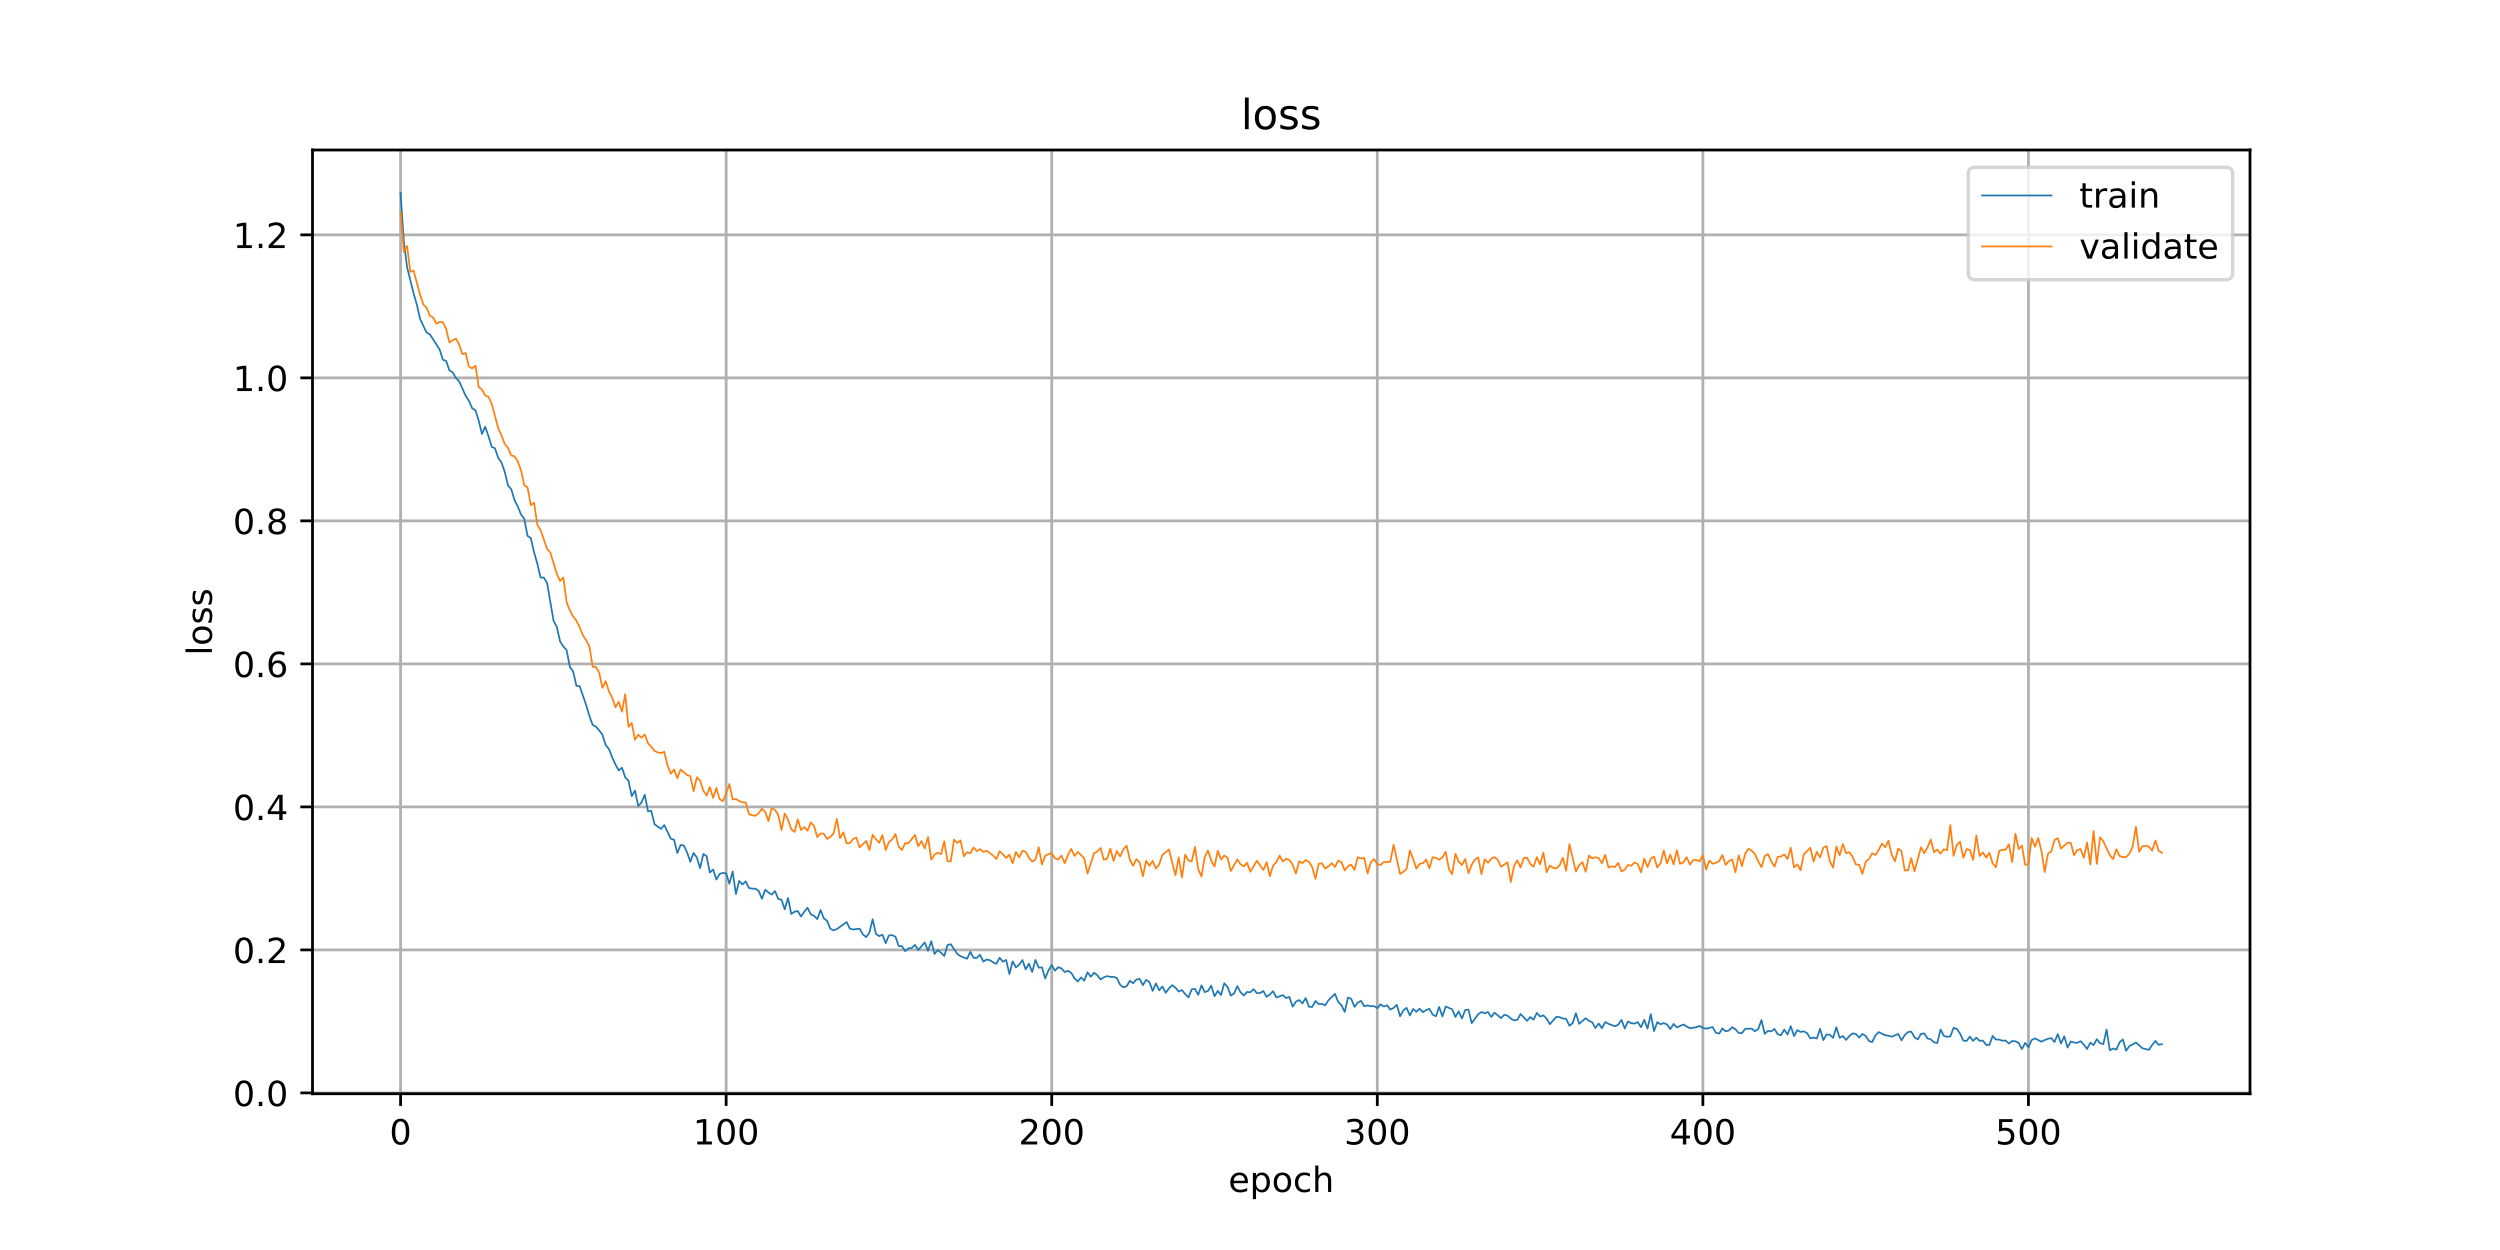 <?xml version="1.0" encoding="utf-8" standalone="no"?>
<!DOCTYPE svg PUBLIC "-//W3C//DTD SVG 1.1//EN"
  "http://www.w3.org/Graphics/SVG/1.1/DTD/svg11.dtd">
<!-- Created with matplotlib (https://matplotlib.org/) -->
<svg height="360pt" version="1.1" viewBox="0 0 720 360" width="720pt" xmlns="http://www.w3.org/2000/svg" xmlns:xlink="http://www.w3.org/1999/xlink">
 <defs>
  <style type="text/css">
*{stroke-linecap:butt;stroke-linejoin:round;}
  </style>
 </defs>
 <g id="figure_1">
  <g id="patch_1">
   <path d="M 0 360 
L 720 360 
L 720 0 
L 0 0 
z
" style="fill:#ffffff;"/>
  </g>
  <g id="axes_1">
   <g id="patch_2">
    <path d="M 90 315 
L 648 315 
L 648 43.2 
L 90 43.2 
z
" style="fill:#ffffff;"/>
   </g>
   <g id="matplotlib.axis_1">
    <g id="xtick_1">
     <g id="line2d_1">
      <path clip-path="url(#pae6fe8b4f9)" d="M 115.364 315 
L 115.364 43.2 
" style="fill:none;stroke:#b0b0b0;stroke-linecap:square;stroke-width:0.8;"/>
     </g>
     <g id="line2d_2">
      <defs>
       <path d="M 0 0 
L 0 3.5 
" id="mf3b61190d6" style="stroke:#000000;stroke-width:0.8;"/>
      </defs>
      <g>
       <use style="stroke:#000000;stroke-width:0.8;" x="115.364" xlink:href="#mf3b61190d6" y="315"/>
      </g>
     </g>
     <g id="text_1">
      <!-- 0 -->
      <defs>
       <path d="M 31.781 66.406 
Q 24.172 66.406 20.328 58.906 
Q 16.5 51.422 16.5 36.375 
Q 16.5 21.391 20.328 13.891 
Q 24.172 6.391 31.781 6.391 
Q 39.453 6.391 43.281 13.891 
Q 47.125 21.391 47.125 36.375 
Q 47.125 51.422 43.281 58.906 
Q 39.453 66.406 31.781 66.406 
z
M 31.781 74.219 
Q 44.047 74.219 50.516 64.516 
Q 56.984 54.828 56.984 36.375 
Q 56.984 17.969 50.516 8.266 
Q 44.047 -1.422 31.781 -1.422 
Q 19.531 -1.422 13.062 8.266 
Q 6.594 17.969 6.594 36.375 
Q 6.594 54.828 13.062 64.516 
Q 19.531 74.219 31.781 74.219 
z
" id="DejaVuSans-48"/>
      </defs>
      <g transform="translate(112.182 329.598)scale(0.1 -0.1)">
       <use xlink:href="#DejaVuSans-48"/>
      </g>
     </g>
    </g>
    <g id="xtick_2">
     <g id="line2d_3">
      <path clip-path="url(#pae6fe8b4f9)" d="M 209.129 315 
L 209.129 43.2 
" style="fill:none;stroke:#b0b0b0;stroke-linecap:square;stroke-width:0.8;"/>
     </g>
     <g id="line2d_4">
      <g>
       <use style="stroke:#000000;stroke-width:0.8;" x="209.129" xlink:href="#mf3b61190d6" y="315"/>
      </g>
     </g>
     <g id="text_2">
      <!-- 100 -->
      <defs>
       <path d="M 12.406 8.297 
L 28.516 8.297 
L 28.516 63.922 
L 10.984 60.406 
L 10.984 69.391 
L 28.422 72.906 
L 38.281 72.906 
L 38.281 8.297 
L 54.391 8.297 
L 54.391 0 
L 12.406 0 
z
" id="DejaVuSans-49"/>
      </defs>
      <g transform="translate(199.586 329.598)scale(0.1 -0.1)">
       <use xlink:href="#DejaVuSans-49"/>
       <use x="63.623" xlink:href="#DejaVuSans-48"/>
       <use x="127.246" xlink:href="#DejaVuSans-48"/>
      </g>
     </g>
    </g>
    <g id="xtick_3">
     <g id="line2d_5">
      <path clip-path="url(#pae6fe8b4f9)" d="M 302.895 315 
L 302.895 43.2 
" style="fill:none;stroke:#b0b0b0;stroke-linecap:square;stroke-width:0.8;"/>
     </g>
     <g id="line2d_6">
      <g>
       <use style="stroke:#000000;stroke-width:0.8;" x="302.895" xlink:href="#mf3b61190d6" y="315"/>
      </g>
     </g>
     <g id="text_3">
      <!-- 200 -->
      <defs>
       <path d="M 19.188 8.297 
L 53.609 8.297 
L 53.609 0 
L 7.328 0 
L 7.328 8.297 
Q 12.938 14.109 22.625 23.891 
Q 32.328 33.688 34.812 36.531 
Q 39.547 41.844 41.422 45.531 
Q 43.312 49.219 43.312 52.781 
Q 43.312 58.594 39.234 62.25 
Q 35.156 65.922 28.609 65.922 
Q 23.969 65.922 18.812 64.312 
Q 13.672 62.703 7.812 59.422 
L 7.812 69.391 
Q 13.766 71.781 18.938 73 
Q 24.125 74.219 28.422 74.219 
Q 39.75 74.219 46.484 68.547 
Q 53.219 62.891 53.219 53.422 
Q 53.219 48.922 51.531 44.891 
Q 49.859 40.875 45.406 35.406 
Q 44.188 33.984 37.641 27.219 
Q 31.109 20.453 19.188 8.297 
z
" id="DejaVuSans-50"/>
      </defs>
      <g transform="translate(293.351 329.598)scale(0.1 -0.1)">
       <use xlink:href="#DejaVuSans-50"/>
       <use x="63.623" xlink:href="#DejaVuSans-48"/>
       <use x="127.246" xlink:href="#DejaVuSans-48"/>
      </g>
     </g>
    </g>
    <g id="xtick_4">
     <g id="line2d_7">
      <path clip-path="url(#pae6fe8b4f9)" d="M 396.661 315 
L 396.661 43.2 
" style="fill:none;stroke:#b0b0b0;stroke-linecap:square;stroke-width:0.8;"/>
     </g>
     <g id="line2d_8">
      <g>
       <use style="stroke:#000000;stroke-width:0.8;" x="396.661" xlink:href="#mf3b61190d6" y="315"/>
      </g>
     </g>
     <g id="text_4">
      <!-- 300 -->
      <defs>
       <path d="M 40.578 39.312 
Q 47.656 37.797 51.625 33 
Q 55.609 28.219 55.609 21.188 
Q 55.609 10.406 48.188 4.484 
Q 40.766 -1.422 27.094 -1.422 
Q 22.516 -1.422 17.656 -0.516 
Q 12.797 0.391 7.625 2.203 
L 7.625 11.719 
Q 11.719 9.328 16.594 8.109 
Q 21.484 6.891 26.812 6.891 
Q 36.078 6.891 40.938 10.547 
Q 45.797 14.203 45.797 21.188 
Q 45.797 27.641 41.281 31.266 
Q 36.766 34.906 28.719 34.906 
L 20.219 34.906 
L 20.219 43.016 
L 29.109 43.016 
Q 36.375 43.016 40.234 45.922 
Q 44.094 48.828 44.094 54.297 
Q 44.094 59.906 40.109 62.906 
Q 36.141 65.922 28.719 65.922 
Q 24.656 65.922 20.016 65.031 
Q 15.375 64.156 9.812 62.312 
L 9.812 71.094 
Q 15.438 72.656 20.344 73.438 
Q 25.25 74.219 29.594 74.219 
Q 40.828 74.219 47.359 69.109 
Q 53.906 64.016 53.906 55.328 
Q 53.906 49.266 50.438 45.094 
Q 46.969 40.922 40.578 39.312 
z
" id="DejaVuSans-51"/>
      </defs>
      <g transform="translate(387.117 329.598)scale(0.1 -0.1)">
       <use xlink:href="#DejaVuSans-51"/>
       <use x="63.623" xlink:href="#DejaVuSans-48"/>
       <use x="127.246" xlink:href="#DejaVuSans-48"/>
      </g>
     </g>
    </g>
    <g id="xtick_5">
     <g id="line2d_9">
      <path clip-path="url(#pae6fe8b4f9)" d="M 490.427 315 
L 490.427 43.2 
" style="fill:none;stroke:#b0b0b0;stroke-linecap:square;stroke-width:0.8;"/>
     </g>
     <g id="line2d_10">
      <g>
       <use style="stroke:#000000;stroke-width:0.8;" x="490.427" xlink:href="#mf3b61190d6" y="315"/>
      </g>
     </g>
     <g id="text_5">
      <!-- 400 -->
      <defs>
       <path d="M 37.797 64.312 
L 12.891 25.391 
L 37.797 25.391 
z
M 35.203 72.906 
L 47.609 72.906 
L 47.609 25.391 
L 58.016 25.391 
L 58.016 17.188 
L 47.609 17.188 
L 47.609 0 
L 37.797 0 
L 37.797 17.188 
L 4.891 17.188 
L 4.891 26.703 
z
" id="DejaVuSans-52"/>
      </defs>
      <g transform="translate(480.883 329.598)scale(0.1 -0.1)">
       <use xlink:href="#DejaVuSans-52"/>
       <use x="63.623" xlink:href="#DejaVuSans-48"/>
       <use x="127.246" xlink:href="#DejaVuSans-48"/>
      </g>
     </g>
    </g>
    <g id="xtick_6">
     <g id="line2d_11">
      <path clip-path="url(#pae6fe8b4f9)" d="M 584.192 315 
L 584.192 43.2 
" style="fill:none;stroke:#b0b0b0;stroke-linecap:square;stroke-width:0.8;"/>
     </g>
     <g id="line2d_12">
      <g>
       <use style="stroke:#000000;stroke-width:0.8;" x="584.192" xlink:href="#mf3b61190d6" y="315"/>
      </g>
     </g>
     <g id="text_6">
      <!-- 500 -->
      <defs>
       <path d="M 10.797 72.906 
L 49.516 72.906 
L 49.516 64.594 
L 19.828 64.594 
L 19.828 46.734 
Q 21.969 47.469 24.109 47.828 
Q 26.266 48.188 28.422 48.188 
Q 40.625 48.188 47.75 41.5 
Q 54.891 34.812 54.891 23.391 
Q 54.891 11.625 47.562 5.094 
Q 40.234 -1.422 26.906 -1.422 
Q 22.312 -1.422 17.547 -0.641 
Q 12.797 0.141 7.719 1.703 
L 7.719 11.625 
Q 12.109 9.234 16.797 8.062 
Q 21.484 6.891 26.703 6.891 
Q 35.156 6.891 40.078 11.328 
Q 45.016 15.766 45.016 23.391 
Q 45.016 31 40.078 35.438 
Q 35.156 39.891 26.703 39.891 
Q 22.75 39.891 18.812 39.016 
Q 14.891 38.141 10.797 36.281 
z
" id="DejaVuSans-53"/>
      </defs>
      <g transform="translate(574.649 329.598)scale(0.1 -0.1)">
       <use xlink:href="#DejaVuSans-53"/>
       <use x="63.623" xlink:href="#DejaVuSans-48"/>
       <use x="127.246" xlink:href="#DejaVuSans-48"/>
      </g>
     </g>
    </g>
    <g id="text_7">
     <!-- epoch -->
     <defs>
      <path d="M 56.203 29.594 
L 56.203 25.203 
L 14.891 25.203 
Q 15.484 15.922 20.484 11.062 
Q 25.484 6.203 34.422 6.203 
Q 39.594 6.203 44.453 7.469 
Q 49.312 8.734 54.109 11.281 
L 54.109 2.781 
Q 49.266 0.734 44.188 -0.344 
Q 39.109 -1.422 33.891 -1.422 
Q 20.797 -1.422 13.156 6.188 
Q 5.516 13.812 5.516 26.812 
Q 5.516 40.234 12.766 48.109 
Q 20.016 56 32.328 56 
Q 43.359 56 49.781 48.891 
Q 56.203 41.797 56.203 29.594 
z
M 47.219 32.234 
Q 47.125 39.594 43.094 43.984 
Q 39.062 48.391 32.422 48.391 
Q 24.906 48.391 20.391 44.141 
Q 15.875 39.891 15.188 32.172 
z
" id="DejaVuSans-101"/>
      <path d="M 18.109 8.203 
L 18.109 -20.797 
L 9.078 -20.797 
L 9.078 54.688 
L 18.109 54.688 
L 18.109 46.391 
Q 20.953 51.266 25.266 53.625 
Q 29.594 56 35.594 56 
Q 45.562 56 51.781 48.094 
Q 58.016 40.188 58.016 27.297 
Q 58.016 14.406 51.781 6.484 
Q 45.562 -1.422 35.594 -1.422 
Q 29.594 -1.422 25.266 0.953 
Q 20.953 3.328 18.109 8.203 
z
M 48.688 27.297 
Q 48.688 37.203 44.609 42.844 
Q 40.531 48.484 33.406 48.484 
Q 26.266 48.484 22.188 42.844 
Q 18.109 37.203 18.109 27.297 
Q 18.109 17.391 22.188 11.75 
Q 26.266 6.109 33.406 6.109 
Q 40.531 6.109 44.609 11.75 
Q 48.688 17.391 48.688 27.297 
z
" id="DejaVuSans-112"/>
      <path d="M 30.609 48.391 
Q 23.391 48.391 19.188 42.75 
Q 14.984 37.109 14.984 27.297 
Q 14.984 17.484 19.156 11.844 
Q 23.344 6.203 30.609 6.203 
Q 37.797 6.203 41.984 11.859 
Q 46.188 17.531 46.188 27.297 
Q 46.188 37.016 41.984 42.703 
Q 37.797 48.391 30.609 48.391 
z
M 30.609 56 
Q 42.328 56 49.016 48.375 
Q 55.719 40.766 55.719 27.297 
Q 55.719 13.875 49.016 6.219 
Q 42.328 -1.422 30.609 -1.422 
Q 18.844 -1.422 12.172 6.219 
Q 5.516 13.875 5.516 27.297 
Q 5.516 40.766 12.172 48.375 
Q 18.844 56 30.609 56 
z
" id="DejaVuSans-111"/>
      <path d="M 48.781 52.594 
L 48.781 44.188 
Q 44.969 46.297 41.141 47.344 
Q 37.312 48.391 33.406 48.391 
Q 24.656 48.391 19.812 42.844 
Q 14.984 37.312 14.984 27.297 
Q 14.984 17.281 19.812 11.734 
Q 24.656 6.203 33.406 6.203 
Q 37.312 6.203 41.141 7.25 
Q 44.969 8.297 48.781 10.406 
L 48.781 2.094 
Q 45.016 0.344 40.984 -0.531 
Q 36.969 -1.422 32.422 -1.422 
Q 20.062 -1.422 12.781 6.344 
Q 5.516 14.109 5.516 27.297 
Q 5.516 40.672 12.859 48.328 
Q 20.219 56 33.016 56 
Q 37.156 56 41.109 55.141 
Q 45.062 54.297 48.781 52.594 
z
" id="DejaVuSans-99"/>
      <path d="M 54.891 33.016 
L 54.891 0 
L 45.906 0 
L 45.906 32.719 
Q 45.906 40.484 42.875 44.328 
Q 39.844 48.188 33.797 48.188 
Q 26.516 48.188 22.312 43.547 
Q 18.109 38.922 18.109 30.906 
L 18.109 0 
L 9.078 0 
L 9.078 75.984 
L 18.109 75.984 
L 18.109 46.188 
Q 21.344 51.125 25.703 53.562 
Q 30.078 56 35.797 56 
Q 45.219 56 50.047 50.172 
Q 54.891 44.344 54.891 33.016 
z
" id="DejaVuSans-104"/>
     </defs>
     <g transform="translate(353.772 343.277)scale(0.1 -0.1)">
      <use xlink:href="#DejaVuSans-101"/>
      <use x="61.523" xlink:href="#DejaVuSans-112"/>
      <use x="125" xlink:href="#DejaVuSans-111"/>
      <use x="186.182" xlink:href="#DejaVuSans-99"/>
      <use x="241.162" xlink:href="#DejaVuSans-104"/>
     </g>
    </g>
   </g>
   <g id="matplotlib.axis_2">
    <g id="ytick_1">
     <g id="line2d_13">
      <path clip-path="url(#pae6fe8b4f9)" d="M 90 314.757 
L 648 314.757 
" style="fill:none;stroke:#b0b0b0;stroke-linecap:square;stroke-width:0.8;"/>
     </g>
     <g id="line2d_14">
      <defs>
       <path d="M 0 0 
L -3.5 0 
" id="mc3795d80ab" style="stroke:#000000;stroke-width:0.8;"/>
      </defs>
      <g>
       <use style="stroke:#000000;stroke-width:0.8;" x="90" xlink:href="#mc3795d80ab" y="314.757"/>
      </g>
     </g>
     <g id="text_8">
      <!-- 0.0 -->
      <defs>
       <path d="M 10.688 12.406 
L 21 12.406 
L 21 0 
L 10.688 0 
z
" id="DejaVuSans-46"/>
      </defs>
      <g transform="translate(67.097 318.557)scale(0.1 -0.1)">
       <use xlink:href="#DejaVuSans-48"/>
       <use x="63.623" xlink:href="#DejaVuSans-46"/>
       <use x="95.41" xlink:href="#DejaVuSans-48"/>
      </g>
     </g>
    </g>
    <g id="ytick_2">
     <g id="line2d_15">
      <path clip-path="url(#pae6fe8b4f9)" d="M 90 273.572 
L 648 273.572 
" style="fill:none;stroke:#b0b0b0;stroke-linecap:square;stroke-width:0.8;"/>
     </g>
     <g id="line2d_16">
      <g>
       <use style="stroke:#000000;stroke-width:0.8;" x="90" xlink:href="#mc3795d80ab" y="273.572"/>
      </g>
     </g>
     <g id="text_9">
      <!-- 0.2 -->
      <g transform="translate(67.097 277.371)scale(0.1 -0.1)">
       <use xlink:href="#DejaVuSans-48"/>
       <use x="63.623" xlink:href="#DejaVuSans-46"/>
       <use x="95.41" xlink:href="#DejaVuSans-50"/>
      </g>
     </g>
    </g>
    <g id="ytick_3">
     <g id="line2d_17">
      <path clip-path="url(#pae6fe8b4f9)" d="M 90 232.386 
L 648 232.386 
" style="fill:none;stroke:#b0b0b0;stroke-linecap:square;stroke-width:0.8;"/>
     </g>
     <g id="line2d_18">
      <g>
       <use style="stroke:#000000;stroke-width:0.8;" x="90" xlink:href="#mc3795d80ab" y="232.386"/>
      </g>
     </g>
     <g id="text_10">
      <!-- 0.4 -->
      <g transform="translate(67.097 236.185)scale(0.1 -0.1)">
       <use xlink:href="#DejaVuSans-48"/>
       <use x="63.623" xlink:href="#DejaVuSans-46"/>
       <use x="95.41" xlink:href="#DejaVuSans-52"/>
      </g>
     </g>
    </g>
    <g id="ytick_4">
     <g id="line2d_19">
      <path clip-path="url(#pae6fe8b4f9)" d="M 90 191.2 
L 648 191.2 
" style="fill:none;stroke:#b0b0b0;stroke-linecap:square;stroke-width:0.8;"/>
     </g>
     <g id="line2d_20">
      <g>
       <use style="stroke:#000000;stroke-width:0.8;" x="90" xlink:href="#mc3795d80ab" y="191.2"/>
      </g>
     </g>
     <g id="text_11">
      <!-- 0.6 -->
      <defs>
       <path d="M 33.016 40.375 
Q 26.375 40.375 22.484 35.828 
Q 18.609 31.297 18.609 23.391 
Q 18.609 15.531 22.484 10.953 
Q 26.375 6.391 33.016 6.391 
Q 39.656 6.391 43.531 10.953 
Q 47.406 15.531 47.406 23.391 
Q 47.406 31.297 43.531 35.828 
Q 39.656 40.375 33.016 40.375 
z
M 52.594 71.297 
L 52.594 62.312 
Q 48.875 64.062 45.094 64.984 
Q 41.312 65.922 37.594 65.922 
Q 27.828 65.922 22.672 59.328 
Q 17.531 52.734 16.797 39.406 
Q 19.672 43.656 24.016 45.922 
Q 28.375 48.188 33.594 48.188 
Q 44.578 48.188 50.953 41.516 
Q 57.328 34.859 57.328 23.391 
Q 57.328 12.156 50.688 5.359 
Q 44.047 -1.422 33.016 -1.422 
Q 20.359 -1.422 13.672 8.266 
Q 6.984 17.969 6.984 36.375 
Q 6.984 53.656 15.188 63.938 
Q 23.391 74.219 37.203 74.219 
Q 40.922 74.219 44.703 73.484 
Q 48.484 72.75 52.594 71.297 
z
" id="DejaVuSans-54"/>
      </defs>
      <g transform="translate(67.097 194.999)scale(0.1 -0.1)">
       <use xlink:href="#DejaVuSans-48"/>
       <use x="63.623" xlink:href="#DejaVuSans-46"/>
       <use x="95.41" xlink:href="#DejaVuSans-54"/>
      </g>
     </g>
    </g>
    <g id="ytick_5">
     <g id="line2d_21">
      <path clip-path="url(#pae6fe8b4f9)" d="M 90 150.014 
L 648 150.014 
" style="fill:none;stroke:#b0b0b0;stroke-linecap:square;stroke-width:0.8;"/>
     </g>
     <g id="line2d_22">
      <g>
       <use style="stroke:#000000;stroke-width:0.8;" x="90" xlink:href="#mc3795d80ab" y="150.014"/>
      </g>
     </g>
     <g id="text_12">
      <!-- 0.8 -->
      <defs>
       <path d="M 31.781 34.625 
Q 24.75 34.625 20.719 30.859 
Q 16.703 27.094 16.703 20.516 
Q 16.703 13.922 20.719 10.156 
Q 24.75 6.391 31.781 6.391 
Q 38.812 6.391 42.859 10.172 
Q 46.922 13.969 46.922 20.516 
Q 46.922 27.094 42.891 30.859 
Q 38.875 34.625 31.781 34.625 
z
M 21.922 38.812 
Q 15.578 40.375 12.031 44.719 
Q 8.5 49.078 8.5 55.328 
Q 8.5 64.062 14.719 69.141 
Q 20.953 74.219 31.781 74.219 
Q 42.672 74.219 48.875 69.141 
Q 55.078 64.062 55.078 55.328 
Q 55.078 49.078 51.531 44.719 
Q 48 40.375 41.703 38.812 
Q 48.828 37.156 52.797 32.312 
Q 56.781 27.484 56.781 20.516 
Q 56.781 9.906 50.312 4.234 
Q 43.844 -1.422 31.781 -1.422 
Q 19.734 -1.422 13.25 4.234 
Q 6.781 9.906 6.781 20.516 
Q 6.781 27.484 10.781 32.312 
Q 14.797 37.156 21.922 38.812 
z
M 18.312 54.391 
Q 18.312 48.734 21.844 45.562 
Q 25.391 42.391 31.781 42.391 
Q 38.141 42.391 41.719 45.562 
Q 45.312 48.734 45.312 54.391 
Q 45.312 60.062 41.719 63.234 
Q 38.141 66.406 31.781 66.406 
Q 25.391 66.406 21.844 63.234 
Q 18.312 60.062 18.312 54.391 
z
" id="DejaVuSans-56"/>
      </defs>
      <g transform="translate(67.097 153.813)scale(0.1 -0.1)">
       <use xlink:href="#DejaVuSans-48"/>
       <use x="63.623" xlink:href="#DejaVuSans-46"/>
       <use x="95.41" xlink:href="#DejaVuSans-56"/>
      </g>
     </g>
    </g>
    <g id="ytick_6">
     <g id="line2d_23">
      <path clip-path="url(#pae6fe8b4f9)" d="M 90 108.828 
L 648 108.828 
" style="fill:none;stroke:#b0b0b0;stroke-linecap:square;stroke-width:0.8;"/>
     </g>
     <g id="line2d_24">
      <g>
       <use style="stroke:#000000;stroke-width:0.8;" x="90" xlink:href="#mc3795d80ab" y="108.828"/>
      </g>
     </g>
     <g id="text_13">
      <!-- 1.0 -->
      <g transform="translate(67.097 112.628)scale(0.1 -0.1)">
       <use xlink:href="#DejaVuSans-49"/>
       <use x="63.623" xlink:href="#DejaVuSans-46"/>
       <use x="95.41" xlink:href="#DejaVuSans-48"/>
      </g>
     </g>
    </g>
    <g id="ytick_7">
     <g id="line2d_25">
      <path clip-path="url(#pae6fe8b4f9)" d="M 90 67.642 
L 648 67.642 
" style="fill:none;stroke:#b0b0b0;stroke-linecap:square;stroke-width:0.8;"/>
     </g>
     <g id="line2d_26">
      <g>
       <use style="stroke:#000000;stroke-width:0.8;" x="90" xlink:href="#mc3795d80ab" y="67.642"/>
      </g>
     </g>
     <g id="text_14">
      <!-- 1.2 -->
      <g transform="translate(67.097 71.442)scale(0.1 -0.1)">
       <use xlink:href="#DejaVuSans-49"/>
       <use x="63.623" xlink:href="#DejaVuSans-46"/>
       <use x="95.41" xlink:href="#DejaVuSans-50"/>
      </g>
     </g>
    </g>
    <g id="text_15">
     <!-- loss -->
     <defs>
      <path d="M 9.422 75.984 
L 18.406 75.984 
L 18.406 0 
L 9.422 0 
z
" id="DejaVuSans-108"/>
      <path d="M 44.281 53.078 
L 44.281 44.578 
Q 40.484 46.531 36.375 47.5 
Q 32.281 48.484 27.875 48.484 
Q 21.188 48.484 17.844 46.438 
Q 14.5 44.391 14.5 40.281 
Q 14.5 37.156 16.891 35.375 
Q 19.281 33.594 26.516 31.984 
L 29.594 31.297 
Q 39.156 29.25 43.188 25.516 
Q 47.219 21.781 47.219 15.094 
Q 47.219 7.469 41.188 3.016 
Q 35.156 -1.422 24.609 -1.422 
Q 20.219 -1.422 15.453 -0.562 
Q 10.688 0.297 5.422 2 
L 5.422 11.281 
Q 10.406 8.688 15.234 7.391 
Q 20.062 6.109 24.812 6.109 
Q 31.156 6.109 34.562 8.281 
Q 37.984 10.453 37.984 14.406 
Q 37.984 18.062 35.516 20.016 
Q 33.062 21.969 24.703 23.781 
L 21.578 24.516 
Q 13.234 26.266 9.516 29.906 
Q 5.812 33.547 5.812 39.891 
Q 5.812 47.609 11.281 51.797 
Q 16.75 56 26.812 56 
Q 31.781 56 36.172 55.266 
Q 40.578 54.547 44.281 53.078 
z
" id="DejaVuSans-115"/>
     </defs>
     <g transform="translate(61.017 188.758)rotate(-90)scale(0.1 -0.1)">
      <use xlink:href="#DejaVuSans-108"/>
      <use x="27.783" xlink:href="#DejaVuSans-111"/>
      <use x="88.965" xlink:href="#DejaVuSans-115"/>
      <use x="141.064" xlink:href="#DejaVuSans-115"/>
     </g>
    </g>
   </g>
   <g id="line2d_27">
    <path clip-path="url(#pae6fe8b4f9)" d="M 115.364 55.555 
L 116.301 69.532 
L 117.239 76.93 
L 119.114 84.496 
L 120.052 87.737 
L 120.99 91.868 
L 122.865 95.799 
L 123.803 96.278 
L 126.616 100.659 
L 127.553 103.614 
L 128.491 103.964 
L 129.428 106.686 
L 130.366 107.213 
L 131.304 108.856 
L 132.241 109.855 
L 134.117 113.991 
L 135.054 115.446 
L 135.992 117.587 
L 136.93 118.155 
L 137.867 121.13 
L 138.805 124.993 
L 139.743 122.922 
L 140.68 125.616 
L 141.618 128.702 
L 142.556 129.095 
L 143.493 131.904 
L 144.431 133.205 
L 145.369 135.894 
L 146.306 139.81 
L 147.244 140.908 
L 148.182 144.031 
L 149.119 145.874 
L 150.057 148.193 
L 150.995 149.436 
L 151.932 154.346 
L 152.87 154.953 
L 153.808 159.026 
L 154.745 162.31 
L 155.683 166.346 
L 156.621 166.333 
L 157.558 167.875 
L 159.434 178.823 
L 160.371 180.562 
L 161.309 184.749 
L 162.247 186.192 
L 163.184 187.255 
L 164.122 192.083 
L 165.059 193.357 
L 165.997 197.487 
L 166.935 197.626 
L 168.81 203.015 
L 169.748 206.183 
L 170.685 208.781 
L 171.623 209.276 
L 172.561 210.35 
L 173.498 211.598 
L 174.436 214.583 
L 175.374 215.717 
L 176.311 218.131 
L 177.249 220.167 
L 178.187 221.884 
L 179.124 221.1 
L 180.062 223.863 
L 181 224.825 
L 181.937 229.276 
L 182.875 227.683 
L 183.813 232.143 
L 184.75 231.124 
L 185.688 228.891 
L 186.626 233.657 
L 187.563 233.517 
L 188.501 237.37 
L 190.376 238.713 
L 191.314 237.626 
L 193.189 241.55 
L 194.127 241.834 
L 195.065 245.666 
L 196.002 243.377 
L 196.94 243.488 
L 197.877 245.494 
L 198.815 248.195 
L 199.753 245.651 
L 200.69 246.962 
L 201.628 250.034 
L 202.566 245.941 
L 203.503 246.587 
L 204.441 251.288 
L 205.379 250.413 
L 206.316 253.297 
L 207.254 251.686 
L 208.192 251.401 
L 209.129 251.524 
L 210.067 254.518 
L 211.005 251.003 
L 211.942 257.481 
L 212.88 253.703 
L 213.818 254.737 
L 214.755 253.821 
L 215.693 255.742 
L 216.631 255.94 
L 217.568 255.935 
L 218.506 256.581 
L 219.444 258.849 
L 220.381 256.234 
L 221.319 257.059 
L 222.257 257.634 
L 223.194 256.647 
L 224.132 258.905 
L 225.07 259.12 
L 226.007 261.897 
L 226.945 258.611 
L 227.883 263.218 
L 228.82 262.571 
L 229.758 262.381 
L 230.696 263.968 
L 231.633 262.557 
L 232.571 261.442 
L 233.508 263.326 
L 234.446 263.761 
L 235.384 264.694 
L 236.321 262.076 
L 237.259 264.474 
L 238.197 265.202 
L 239.134 267.468 
L 240.072 267.93 
L 241.01 267.58 
L 243.823 265.542 
L 244.76 267.456 
L 245.698 267.697 
L 247.573 267.446 
L 248.511 269.104 
L 249.449 269.891 
L 250.386 268.579 
L 251.324 264.745 
L 252.262 268.958 
L 253.199 269.615 
L 254.137 269.186 
L 255.075 271.631 
L 256.012 269.392 
L 256.95 269.327 
L 257.888 269.755 
L 258.825 272.468 
L 259.763 272.508 
L 260.701 273.935 
L 261.638 273.133 
L 262.576 273.011 
L 263.514 272.128 
L 264.451 273.594 
L 266.327 271.411 
L 267.264 273.828 
L 268.202 271.073 
L 269.139 274.72 
L 270.077 273.645 
L 271.015 274.396 
L 271.952 275.325 
L 272.89 272.147 
L 273.828 271.939 
L 275.703 274.738 
L 276.641 275.383 
L 278.516 276.118 
L 279.454 274.125 
L 280.391 275.864 
L 281.329 275.854 
L 282.267 274.982 
L 283.204 276.938 
L 284.142 276.336 
L 285.08 276.535 
L 286.017 277.158 
L 286.955 277.593 
L 287.893 275.832 
L 288.83 276.964 
L 289.768 276.456 
L 290.706 280.524 
L 291.643 276.871 
L 292.581 278.614 
L 293.519 277.806 
L 294.456 276.502 
L 295.394 279.174 
L 296.332 277.536 
L 297.269 279.913 
L 298.207 276.463 
L 299.145 278.676 
L 300.082 278.616 
L 301.02 281.799 
L 301.957 279.455 
L 302.895 277.931 
L 303.833 279.552 
L 304.77 278.554 
L 305.708 278.913 
L 306.646 279.959 
L 307.583 279.593 
L 308.521 280.184 
L 309.459 281.764 
L 310.396 282.667 
L 311.334 281.495 
L 312.272 282.437 
L 313.209 280.004 
L 314.147 281.296 
L 315.085 280.149 
L 316.022 280.844 
L 316.96 282.081 
L 317.898 281.486 
L 318.835 281.126 
L 319.773 281.333 
L 320.711 281.342 
L 321.648 281.654 
L 322.586 283.614 
L 323.524 284.342 
L 324.461 284.048 
L 325.399 282.475 
L 326.337 283.183 
L 327.274 282.101 
L 328.212 281.935 
L 329.15 283.728 
L 330.087 282.211 
L 331.025 282.845 
L 331.963 285.373 
L 332.9 283.23 
L 333.838 285.204 
L 334.776 284.106 
L 335.713 285.929 
L 336.651 284.668 
L 337.588 283.729 
L 338.526 284.451 
L 339.464 285.558 
L 340.401 285.142 
L 341.339 286.306 
L 342.277 287.252 
L 343.214 284.925 
L 344.152 284.79 
L 345.09 286.514 
L 346.027 283.781 
L 346.965 285.732 
L 347.903 285.393 
L 348.84 283.873 
L 349.778 286.926 
L 350.716 285.377 
L 351.653 286.559 
L 352.591 283.168 
L 353.529 284.227 
L 354.466 286.721 
L 355.404 286.153 
L 356.342 284.011 
L 357.279 285.781 
L 358.217 286.702 
L 359.155 285.67 
L 360.092 285.774 
L 361.03 284.88 
L 361.968 286.017 
L 362.905 286.018 
L 363.843 285.414 
L 364.781 287.092 
L 365.718 286.404 
L 366.656 285.472 
L 367.594 287.266 
L 369.469 286.611 
L 370.406 287.442 
L 371.344 287.112 
L 372.282 289.917 
L 373.219 288.488 
L 374.157 288.004 
L 375.095 288.982 
L 376.032 287.451 
L 376.97 289.907 
L 377.908 290.004 
L 378.845 288.293 
L 379.783 289.171 
L 380.721 289.142 
L 381.658 289.523 
L 382.596 288.061 
L 384.471 286.232 
L 385.409 288.593 
L 386.347 289.496 
L 387.284 291.445 
L 388.222 287.286 
L 389.16 287.678 
L 390.097 289.97 
L 391.035 288.76 
L 391.973 288.264 
L 392.91 289.814 
L 393.848 289.546 
L 394.786 289.788 
L 395.723 289.771 
L 396.661 290.363 
L 397.599 289.258 
L 398.536 289.867 
L 399.474 289.521 
L 400.412 290.755 
L 401.349 290.275 
L 402.287 289.383 
L 403.224 292.676 
L 404.162 291.015 
L 405.1 290.263 
L 406.037 292.459 
L 406.975 290.564 
L 407.913 291.394 
L 408.85 290.506 
L 409.788 291.493 
L 410.726 290.902 
L 411.663 290.529 
L 412.601 292.21 
L 413.539 292.683 
L 414.476 290.006 
L 415.414 292.723 
L 416.352 289.869 
L 418.227 290.685 
L 419.165 292.883 
L 420.102 291.273 
L 421.04 293.335 
L 421.978 290.879 
L 422.915 290.756 
L 423.853 294.67 
L 425.728 292.085 
L 426.666 291.453 
L 427.604 291.839 
L 428.541 291.459 
L 429.479 292.881 
L 430.417 291.653 
L 432.292 293.205 
L 433.23 292.279 
L 434.167 292.499 
L 435.105 293.341 
L 436.043 293.859 
L 436.98 293.726 
L 437.918 292.047 
L 439.793 294.001 
L 440.731 292.911 
L 441.668 293.664 
L 442.606 291.737 
L 443.544 292.75 
L 444.481 292.425 
L 445.419 293.354 
L 446.357 294.967 
L 448.232 292.84 
L 449.17 292.939 
L 450.107 293.324 
L 451.045 293.429 
L 451.983 295.401 
L 452.92 294.684 
L 453.858 291.798 
L 454.796 294.858 
L 456.671 293.244 
L 457.609 294.004 
L 458.546 294.396 
L 459.484 296.077 
L 460.422 294.782 
L 461.359 296.128 
L 462.297 294.361 
L 463.235 294.848 
L 465.11 295.569 
L 466.048 295.115 
L 466.985 293.706 
L 467.923 296.209 
L 468.861 294.187 
L 469.798 294.696 
L 470.736 294.792 
L 471.673 294.378 
L 472.611 295.842 
L 473.549 293.732 
L 474.486 296.217 
L 475.424 292.065 
L 476.362 296.937 
L 477.299 294.383 
L 478.237 294.989 
L 479.175 294.643 
L 480.112 295.066 
L 481.05 296.372 
L 481.988 294.907 
L 482.925 295.887 
L 484.801 295.053 
L 486.676 296.135 
L 488.551 295.847 
L 489.489 295.455 
L 490.427 296.037 
L 491.364 296.272 
L 493.24 295.787 
L 494.177 297.424 
L 495.115 297.679 
L 496.053 296.191 
L 496.99 297.015 
L 497.928 296.777 
L 498.866 295.842 
L 499.803 296.429 
L 500.741 297.475 
L 501.679 297.556 
L 502.616 296.294 
L 504.492 296.249 
L 505.429 297.005 
L 506.367 296.385 
L 507.304 293.793 
L 508.242 297.739 
L 509.18 296.869 
L 510.117 297.049 
L 511.055 296.346 
L 511.993 297.894 
L 512.93 298.121 
L 513.868 296.524 
L 514.806 297.925 
L 515.743 295.541 
L 516.681 298.405 
L 517.619 296.685 
L 518.556 297.195 
L 519.494 297.027 
L 520.432 297.55 
L 521.369 299.059 
L 522.307 298.824 
L 523.245 299.111 
L 524.182 296.311 
L 525.12 299.567 
L 526.058 297.927 
L 526.995 298.024 
L 527.933 298.9 
L 528.871 295.851 
L 529.808 298.867 
L 530.746 298.391 
L 531.684 299.487 
L 532.621 298.371 
L 533.559 297.605 
L 534.497 297.788 
L 535.434 298.851 
L 536.372 297.784 
L 537.31 298.325 
L 538.247 299.807 
L 539.185 300.122 
L 540.122 298.226 
L 541.06 297.252 
L 542.935 298.147 
L 543.873 298.272 
L 544.811 298.567 
L 546.686 297.78 
L 547.624 299.618 
L 548.561 298.098 
L 549.499 297.238 
L 550.437 297.099 
L 551.374 298.725 
L 552.312 299.342 
L 553.25 297.76 
L 554.187 297.626 
L 555.125 299.061 
L 556.063 299.32 
L 557 300.211 
L 557.938 300.375 
L 558.876 296.486 
L 559.813 298.306 
L 560.751 298.61 
L 561.689 298.497 
L 562.626 296.027 
L 563.564 296.308 
L 564.502 297.672 
L 565.439 299.681 
L 566.377 299.785 
L 567.315 298.546 
L 568.252 299.773 
L 569.19 298.849 
L 570.128 299.764 
L 571.065 299.682 
L 572.003 300.943 
L 572.941 300.918 
L 573.878 298.357 
L 574.816 299.378 
L 575.753 299.412 
L 576.691 299.721 
L 577.629 299.683 
L 578.566 300.551 
L 579.504 299.804 
L 580.442 299.896 
L 581.379 300.38 
L 582.317 302.127 
L 583.255 300.337 
L 584.192 301.59 
L 585.13 299.513 
L 586.068 299.06 
L 587.943 300.012 
L 588.881 299.527 
L 589.818 299.175 
L 590.756 298.965 
L 591.694 300.108 
L 592.631 297.809 
L 593.569 300.528 
L 594.507 298.449 
L 595.444 301.691 
L 596.382 299.966 
L 597.32 300.241 
L 598.257 300.369 
L 599.195 299.853 
L 600.133 300.835 
L 601.07 302.091 
L 602.008 300.286 
L 602.946 300.985 
L 603.883 299.295 
L 604.821 300.435 
L 605.759 300.689 
L 606.696 296.529 
L 607.634 302.479 
L 608.572 301.954 
L 609.509 302.295 
L 610.447 300.183 
L 611.384 299.353 
L 612.322 302.645 
L 613.26 301.252 
L 614.197 300.814 
L 615.135 300.222 
L 617.01 301.887 
L 618.886 302.354 
L 619.823 300.955 
L 620.761 299.79 
L 621.699 300.897 
L 622.636 300.739 
L 622.636 300.739 
" style="fill:none;stroke:#1f77b4;stroke-linecap:square;stroke-width:0.5;"/>
   </g>
   <g id="line2d_28">
    <path clip-path="url(#pae6fe8b4f9)" d="M 115.364 61.058 
L 116.301 72.525 
L 117.239 70.849 
L 118.177 78.302 
L 119.114 77.912 
L 120.99 84.897 
L 121.927 87.71 
L 122.865 88.646 
L 123.803 90.892 
L 124.74 91.45 
L 125.678 93.229 
L 126.616 92.713 
L 127.553 92.834 
L 128.491 94.733 
L 129.428 98.658 
L 130.366 97.985 
L 131.304 97.529 
L 132.241 99.237 
L 133.179 102.023 
L 134.117 101.649 
L 135.054 105.584 
L 135.992 106.103 
L 136.93 105.334 
L 137.867 111.44 
L 138.805 112.2 
L 139.743 113.908 
L 140.68 114.304 
L 141.618 116.31 
L 143.493 123.308 
L 144.431 125.418 
L 145.369 127.866 
L 146.306 129.017 
L 147.244 131.164 
L 148.182 131.438 
L 149.119 132.892 
L 150.057 135.449 
L 150.995 139.75 
L 151.932 140.35 
L 152.87 145.486 
L 153.808 144.791 
L 154.745 151.097 
L 155.683 152.668 
L 157.558 158.08 
L 158.496 159.136 
L 160.371 165.282 
L 161.309 167.326 
L 162.247 166.297 
L 163.184 173.464 
L 164.122 175.782 
L 165.059 177.531 
L 165.997 178.782 
L 166.935 180.658 
L 167.872 182.984 
L 168.81 184.387 
L 169.748 186.155 
L 170.685 192.034 
L 171.623 192.078 
L 172.561 193.706 
L 173.498 198.077 
L 174.436 196.175 
L 175.374 199.12 
L 176.311 200.933 
L 177.249 203.703 
L 178.187 202.091 
L 179.124 204.97 
L 180.062 199.909 
L 181 209.339 
L 181.937 208.233 
L 182.875 213.066 
L 183.813 211.606 
L 184.75 212.481 
L 185.688 211.515 
L 186.626 214.077 
L 187.563 215.037 
L 188.501 216.242 
L 189.439 216.722 
L 190.376 216.866 
L 191.314 216.516 
L 192.252 220.445 
L 193.189 222.832 
L 194.127 221.607 
L 195.065 224.103 
L 196.002 221.627 
L 197.877 223.191 
L 198.815 223.529 
L 199.753 227.875 
L 200.69 223.862 
L 201.628 224.835 
L 202.566 227.705 
L 203.503 229.134 
L 204.441 226.681 
L 205.379 229.814 
L 206.316 226.922 
L 207.254 230.149 
L 208.192 230.747 
L 209.129 228.614 
L 210.067 225.791 
L 211.005 230.262 
L 211.942 230.108 
L 212.88 230.675 
L 213.818 231.08 
L 214.755 231.119 
L 215.693 234.48 
L 216.631 234.793 
L 217.568 234.935 
L 218.506 234.212 
L 219.444 232.933 
L 220.381 233.807 
L 221.319 236.5 
L 222.257 232.717 
L 223.194 233.258 
L 224.132 234.612 
L 225.07 239.065 
L 226.007 234.296 
L 226.945 236.054 
L 227.883 238.803 
L 228.82 239.603 
L 229.758 235.962 
L 230.696 239.072 
L 231.633 238.228 
L 232.571 239.244 
L 233.508 236.842 
L 234.446 237.9 
L 235.384 241.065 
L 236.321 240.033 
L 237.259 240.096 
L 238.197 241.634 
L 239.134 241.019 
L 240.072 240 
L 241.01 235.847 
L 241.947 241.395 
L 242.885 239.678 
L 243.823 242.901 
L 244.76 242.791 
L 245.698 241.613 
L 246.636 241.227 
L 247.573 244.066 
L 249.449 242.182 
L 250.386 244.784 
L 251.324 240.42 
L 252.262 241.702 
L 253.199 242.726 
L 254.137 240.501 
L 255.075 244.802 
L 256.012 242.542 
L 256.95 241.736 
L 257.888 240.211 
L 258.825 243.856 
L 259.763 244.795 
L 260.701 242.804 
L 261.638 242.864 
L 263.514 240.464 
L 264.451 243.748 
L 265.389 242.217 
L 266.327 244.341 
L 267.264 241.067 
L 268.202 247.549 
L 269.139 246.17 
L 270.077 245.538 
L 271.015 246.021 
L 271.952 242.32 
L 272.89 248.026 
L 273.828 248.075 
L 274.765 241.831 
L 275.703 242.752 
L 276.641 242.03 
L 277.578 246.621 
L 278.516 245.434 
L 279.454 245.724 
L 280.391 244.071 
L 281.329 245.115 
L 282.267 244.549 
L 283.204 245.35 
L 284.142 245.003 
L 286.017 246.4 
L 286.955 247.406 
L 287.893 245.201 
L 288.83 246.044 
L 289.768 247.096 
L 290.706 246.13 
L 291.643 248.623 
L 292.581 245.376 
L 293.519 246.916 
L 294.456 245.037 
L 295.394 245.303 
L 296.332 247.043 
L 297.269 248.133 
L 298.207 247.576 
L 299.145 244.055 
L 300.082 248.962 
L 301.02 246.455 
L 301.957 245.995 
L 302.895 245.771 
L 303.833 247.195 
L 304.77 247.549 
L 305.708 246.413 
L 306.646 248.624 
L 307.583 246.172 
L 308.521 244.484 
L 309.459 246.496 
L 310.396 245.367 
L 311.334 246.215 
L 312.272 247.217 
L 313.209 251.598 
L 315.085 245.742 
L 316.022 245.23 
L 316.96 244.217 
L 317.898 247.603 
L 318.835 247.326 
L 319.773 244.412 
L 320.711 247.958 
L 321.648 245.063 
L 322.586 246.625 
L 323.524 244.613 
L 324.461 243.544 
L 325.399 247.648 
L 326.337 249.342 
L 327.274 247.437 
L 328.212 248.396 
L 329.15 252.372 
L 330.087 247.899 
L 331.025 249.366 
L 331.963 247.915 
L 332.9 250.136 
L 333.838 248.953 
L 334.776 246.212 
L 336.651 244.647 
L 338.526 252.101 
L 339.464 246.95 
L 340.401 252.736 
L 341.339 246.133 
L 342.277 247.847 
L 343.214 248.079 
L 344.152 243.927 
L 345.09 250.343 
L 346.027 252.443 
L 346.965 246.798 
L 347.903 244.974 
L 348.84 247.918 
L 349.778 249.552 
L 350.716 245.034 
L 351.653 247.545 
L 352.591 246.395 
L 353.529 247.089 
L 354.466 250.856 
L 356.342 247.495 
L 357.279 248.929 
L 358.217 249.529 
L 359.155 248.482 
L 360.092 251.067 
L 361.968 247.876 
L 363.843 250.593 
L 364.781 248.295 
L 365.718 252.354 
L 366.656 249.304 
L 367.594 248.246 
L 368.531 246.406 
L 369.469 248.134 
L 370.406 247.328 
L 371.344 247.67 
L 372.282 249.064 
L 373.219 251.576 
L 374.157 248.037 
L 375.095 248.598 
L 376.032 247.707 
L 376.97 248.199 
L 377.908 249.686 
L 378.845 253.102 
L 379.783 248.795 
L 380.721 248.613 
L 381.658 250.163 
L 382.596 249.516 
L 383.534 248.572 
L 384.471 249.689 
L 385.409 247.848 
L 386.347 248.3 
L 387.284 250.701 
L 388.222 249.476 
L 389.16 248.998 
L 390.097 250.561 
L 391.035 246.873 
L 391.973 247.217 
L 392.91 247.09 
L 393.848 251.57 
L 394.786 248.333 
L 395.723 247.379 
L 396.661 248.929 
L 397.599 249.113 
L 398.536 248.266 
L 400.412 248.217 
L 401.349 243.274 
L 403.224 251.709 
L 404.162 251.074 
L 405.1 250.265 
L 406.037 244.967 
L 406.975 247.344 
L 407.913 250.184 
L 408.85 248.783 
L 409.788 248.626 
L 410.726 247.564 
L 411.663 250.033 
L 412.601 246.87 
L 413.539 247.078 
L 414.476 247.59 
L 415.414 246.942 
L 416.352 245.323 
L 417.289 250.302 
L 418.227 251.776 
L 419.165 245.895 
L 420.102 248.165 
L 421.04 249.126 
L 421.978 247.378 
L 422.915 251.497 
L 423.853 249.022 
L 424.791 247.571 
L 425.728 246.964 
L 426.666 251.784 
L 427.604 247.491 
L 428.541 248.477 
L 429.479 247.318 
L 430.417 246.854 
L 431.354 247.591 
L 432.292 249.642 
L 434.167 248.342 
L 435.105 254.017 
L 436.043 249.395 
L 436.98 247.81 
L 437.918 249.797 
L 438.855 247.099 
L 439.793 247.024 
L 440.731 248.785 
L 441.668 249.597 
L 442.606 246.855 
L 443.544 248.954 
L 444.481 245.533 
L 445.419 251.2 
L 446.357 249.246 
L 447.294 249.97 
L 448.232 250.106 
L 449.17 249.231 
L 450.107 247.047 
L 451.045 250.782 
L 451.983 243.125 
L 453.858 251.012 
L 454.796 249.181 
L 455.733 248.258 
L 456.671 251.065 
L 457.609 246.408 
L 458.546 247.216 
L 459.484 246.882 
L 460.422 247.122 
L 461.359 248.595 
L 462.297 246.18 
L 463.235 249.842 
L 464.172 249.5 
L 465.11 249.716 
L 466.048 248.505 
L 466.985 250.991 
L 467.923 250.462 
L 468.861 249.119 
L 469.798 249.324 
L 470.736 248.421 
L 471.673 248.843 
L 472.611 251.223 
L 473.549 247.305 
L 474.486 249.741 
L 475.424 247.338 
L 476.362 246.673 
L 477.299 249.826 
L 478.237 248.609 
L 479.175 244.916 
L 480.112 248.67 
L 481.05 246.167 
L 481.988 248.96 
L 482.925 244.854 
L 483.863 248.762 
L 484.801 248.388 
L 485.738 246.871 
L 486.676 248.992 
L 487.614 247.74 
L 488.551 247.642 
L 489.489 248.055 
L 490.427 246.367 
L 491.364 250.409 
L 492.302 247.847 
L 493.24 248.746 
L 494.177 248.482 
L 495.115 247.998 
L 496.053 246.251 
L 496.99 249.102 
L 497.928 247.977 
L 498.866 247.548 
L 499.803 251.225 
L 500.741 246.352 
L 501.679 249.444 
L 502.616 245.882 
L 503.554 244.422 
L 504.492 244.978 
L 505.429 245.977 
L 506.367 248.063 
L 507.304 249.754 
L 508.242 246.546 
L 509.18 245.975 
L 510.117 248.089 
L 511.055 249.595 
L 511.993 246.785 
L 512.93 246.678 
L 513.868 246.064 
L 514.806 247.384 
L 515.743 244.159 
L 516.681 249.808 
L 517.619 248.923 
L 518.556 250.632 
L 519.494 246.051 
L 521.369 244.168 
L 522.307 248.153 
L 523.245 245.338 
L 524.182 246.939 
L 525.12 244.137 
L 526.058 243.668 
L 526.995 248.092 
L 527.933 249.876 
L 528.871 243.779 
L 529.808 246.35 
L 530.746 243.082 
L 531.684 245.734 
L 532.621 245.441 
L 533.559 246.774 
L 534.497 248.951 
L 535.434 249.072 
L 536.372 251.677 
L 537.31 248.185 
L 538.247 247.427 
L 539.185 245.747 
L 540.122 246.25 
L 541.06 244.782 
L 541.998 242.952 
L 542.935 244.012 
L 543.873 242.13 
L 544.811 246.185 
L 545.748 248.014 
L 546.686 244.428 
L 547.624 245.123 
L 548.561 250.7 
L 549.499 250.652 
L 550.437 247.18 
L 551.374 250.958 
L 553.25 244.015 
L 554.187 245.717 
L 555.125 244.024 
L 556.063 241.805 
L 557 245.434 
L 557.938 244.666 
L 558.876 245.878 
L 559.813 244.573 
L 560.751 244.849 
L 561.689 237.623 
L 562.626 246.473 
L 563.564 243.314 
L 564.502 242.422 
L 565.439 247.056 
L 566.377 244.54 
L 567.315 244.742 
L 568.252 247.645 
L 569.19 240.628 
L 570.128 246.538 
L 571.065 245.474 
L 572.003 246.989 
L 572.941 245.635 
L 573.878 248.612 
L 574.816 249.764 
L 575.753 245.051 
L 576.691 244.766 
L 577.629 244.709 
L 578.566 243.155 
L 579.504 248.255 
L 580.442 240.13 
L 581.379 244.539 
L 582.317 243.549 
L 583.255 249.088 
L 584.192 248.831 
L 585.13 241.337 
L 586.068 243.851 
L 587.005 241.338 
L 587.943 245.12 
L 588.881 251.145 
L 589.818 245.855 
L 590.756 245.22 
L 591.694 241.96 
L 592.631 241.378 
L 593.569 244.403 
L 595.444 242.677 
L 596.382 242.747 
L 597.32 246.321 
L 598.257 244.83 
L 599.195 244.523 
L 600.133 247.034 
L 601.07 242.652 
L 602.008 248.944 
L 602.946 239.329 
L 603.883 248.782 
L 604.821 241.118 
L 605.759 242.299 
L 607.634 246.32 
L 608.572 247.403 
L 609.509 244.596 
L 610.447 246.553 
L 611.384 246.808 
L 612.322 246.864 
L 613.26 245.868 
L 614.197 243.852 
L 615.135 238.127 
L 616.073 245.287 
L 617.01 243.724 
L 617.948 243.58 
L 618.886 243.842 
L 619.823 244.973 
L 620.761 242.064 
L 621.699 245.046 
L 622.636 245.602 
L 622.636 245.602 
" style="fill:none;stroke:#ff7f0e;stroke-linecap:square;stroke-width:0.5;"/>
   </g>
   <g id="patch_3">
    <path d="M 90 315 
L 90 43.2 
" style="fill:none;stroke:#000000;stroke-linecap:square;stroke-linejoin:miter;stroke-width:0.8;"/>
   </g>
   <g id="patch_4">
    <path d="M 648 315 
L 648 43.2 
" style="fill:none;stroke:#000000;stroke-linecap:square;stroke-linejoin:miter;stroke-width:0.8;"/>
   </g>
   <g id="patch_5">
    <path d="M 90 315 
L 648 315 
" style="fill:none;stroke:#000000;stroke-linecap:square;stroke-linejoin:miter;stroke-width:0.8;"/>
   </g>
   <g id="patch_6">
    <path d="M 90 43.2 
L 648 43.2 
" style="fill:none;stroke:#000000;stroke-linecap:square;stroke-linejoin:miter;stroke-width:0.8;"/>
   </g>
   <g id="text_16">
    <!-- loss -->
    <g transform="translate(357.411 37.2)scale(0.12 -0.12)">
     <use xlink:href="#DejaVuSans-108"/>
     <use x="27.783" xlink:href="#DejaVuSans-111"/>
     <use x="88.965" xlink:href="#DejaVuSans-115"/>
     <use x="141.064" xlink:href="#DejaVuSans-115"/>
    </g>
   </g>
   <g id="legend_1">
    <g id="patch_7">
     <path d="M 568.847 80.556 
L 641 80.556 
Q 643 80.556 643 78.556 
L 643 50.2 
Q 643 48.2 641 48.2 
L 568.847 48.2 
Q 566.847 48.2 566.847 50.2 
L 566.847 78.556 
Q 566.847 80.556 568.847 80.556 
z
" style="fill:#ffffff;opacity:0.8;stroke:#cccccc;stroke-linejoin:miter;"/>
    </g>
    <g id="line2d_29">
     <path d="M 570.847 56.298 
L 590.847 56.298 
" style="fill:none;stroke:#1f77b4;stroke-linecap:square;stroke-width:0.5;"/>
    </g>
    <g id="line2d_30"/>
    <g id="text_17">
     <!-- train -->
     <defs>
      <path d="M 18.312 70.219 
L 18.312 54.688 
L 36.812 54.688 
L 36.812 47.703 
L 18.312 47.703 
L 18.312 18.016 
Q 18.312 11.328 20.141 9.422 
Q 21.969 7.516 27.594 7.516 
L 36.812 7.516 
L 36.812 0 
L 27.594 0 
Q 17.188 0 13.234 3.875 
Q 9.281 7.766 9.281 18.016 
L 9.281 47.703 
L 2.688 47.703 
L 2.688 54.688 
L 9.281 54.688 
L 9.281 70.219 
z
" id="DejaVuSans-116"/>
      <path d="M 41.109 46.297 
Q 39.594 47.172 37.812 47.578 
Q 36.031 48 33.891 48 
Q 26.266 48 22.188 43.047 
Q 18.109 38.094 18.109 28.812 
L 18.109 0 
L 9.078 0 
L 9.078 54.688 
L 18.109 54.688 
L 18.109 46.188 
Q 20.953 51.172 25.484 53.578 
Q 30.031 56 36.531 56 
Q 37.453 56 38.578 55.875 
Q 39.703 55.766 41.062 55.516 
z
" id="DejaVuSans-114"/>
      <path d="M 34.281 27.484 
Q 23.391 27.484 19.188 25 
Q 14.984 22.516 14.984 16.5 
Q 14.984 11.719 18.141 8.906 
Q 21.297 6.109 26.703 6.109 
Q 34.188 6.109 38.703 11.406 
Q 43.219 16.703 43.219 25.484 
L 43.219 27.484 
z
M 52.203 31.203 
L 52.203 0 
L 43.219 0 
L 43.219 8.297 
Q 40.141 3.328 35.547 0.953 
Q 30.953 -1.422 24.312 -1.422 
Q 15.922 -1.422 10.953 3.297 
Q 6 8.016 6 15.922 
Q 6 25.141 12.172 29.828 
Q 18.359 34.516 30.609 34.516 
L 43.219 34.516 
L 43.219 35.406 
Q 43.219 41.609 39.141 45 
Q 35.062 48.391 27.688 48.391 
Q 23 48.391 18.547 47.266 
Q 14.109 46.141 10.016 43.891 
L 10.016 52.203 
Q 14.938 54.109 19.578 55.047 
Q 24.219 56 28.609 56 
Q 40.484 56 46.344 49.844 
Q 52.203 43.703 52.203 31.203 
z
" id="DejaVuSans-97"/>
      <path d="M 9.422 54.688 
L 18.406 54.688 
L 18.406 0 
L 9.422 0 
z
M 9.422 75.984 
L 18.406 75.984 
L 18.406 64.594 
L 9.422 64.594 
z
" id="DejaVuSans-105"/>
      <path d="M 54.891 33.016 
L 54.891 0 
L 45.906 0 
L 45.906 32.719 
Q 45.906 40.484 42.875 44.328 
Q 39.844 48.188 33.797 48.188 
Q 26.516 48.188 22.312 43.547 
Q 18.109 38.922 18.109 30.906 
L 18.109 0 
L 9.078 0 
L 9.078 54.688 
L 18.109 54.688 
L 18.109 46.188 
Q 21.344 51.125 25.703 53.562 
Q 30.078 56 35.797 56 
Q 45.219 56 50.047 50.172 
Q 54.891 44.344 54.891 33.016 
z
" id="DejaVuSans-110"/>
     </defs>
     <g transform="translate(598.847 59.798)scale(0.1 -0.1)">
      <use xlink:href="#DejaVuSans-116"/>
      <use x="39.209" xlink:href="#DejaVuSans-114"/>
      <use x="80.322" xlink:href="#DejaVuSans-97"/>
      <use x="141.602" xlink:href="#DejaVuSans-105"/>
      <use x="169.385" xlink:href="#DejaVuSans-110"/>
     </g>
    </g>
    <g id="line2d_31">
     <path d="M 570.847 70.977 
L 590.847 70.977 
" style="fill:none;stroke:#ff7f0e;stroke-linecap:square;stroke-width:0.5;"/>
    </g>
    <g id="line2d_32"/>
    <g id="text_18">
     <!-- validate -->
     <defs>
      <path d="M 2.984 54.688 
L 12.5 54.688 
L 29.594 8.797 
L 46.688 54.688 
L 56.203 54.688 
L 35.688 0 
L 23.484 0 
z
" id="DejaVuSans-118"/>
      <path d="M 45.406 46.391 
L 45.406 75.984 
L 54.391 75.984 
L 54.391 0 
L 45.406 0 
L 45.406 8.203 
Q 42.578 3.328 38.25 0.953 
Q 33.938 -1.422 27.875 -1.422 
Q 17.969 -1.422 11.734 6.484 
Q 5.516 14.406 5.516 27.297 
Q 5.516 40.188 11.734 48.094 
Q 17.969 56 27.875 56 
Q 33.938 56 38.25 53.625 
Q 42.578 51.266 45.406 46.391 
z
M 14.797 27.297 
Q 14.797 17.391 18.875 11.75 
Q 22.953 6.109 30.078 6.109 
Q 37.203 6.109 41.297 11.75 
Q 45.406 17.391 45.406 27.297 
Q 45.406 37.203 41.297 42.844 
Q 37.203 48.484 30.078 48.484 
Q 22.953 48.484 18.875 42.844 
Q 14.797 37.203 14.797 27.297 
z
" id="DejaVuSans-100"/>
     </defs>
     <g transform="translate(598.847 74.477)scale(0.1 -0.1)">
      <use xlink:href="#DejaVuSans-118"/>
      <use x="59.18" xlink:href="#DejaVuSans-97"/>
      <use x="120.459" xlink:href="#DejaVuSans-108"/>
      <use x="148.242" xlink:href="#DejaVuSans-105"/>
      <use x="176.025" xlink:href="#DejaVuSans-100"/>
      <use x="239.502" xlink:href="#DejaVuSans-97"/>
      <use x="300.781" xlink:href="#DejaVuSans-116"/>
      <use x="339.99" xlink:href="#DejaVuSans-101"/>
     </g>
    </g>
   </g>
  </g>
 </g>
 <defs>
  <clipPath id="pae6fe8b4f9">
   <rect height="271.8" width="558" x="90" y="43.2"/>
  </clipPath>
 </defs>
</svg>

